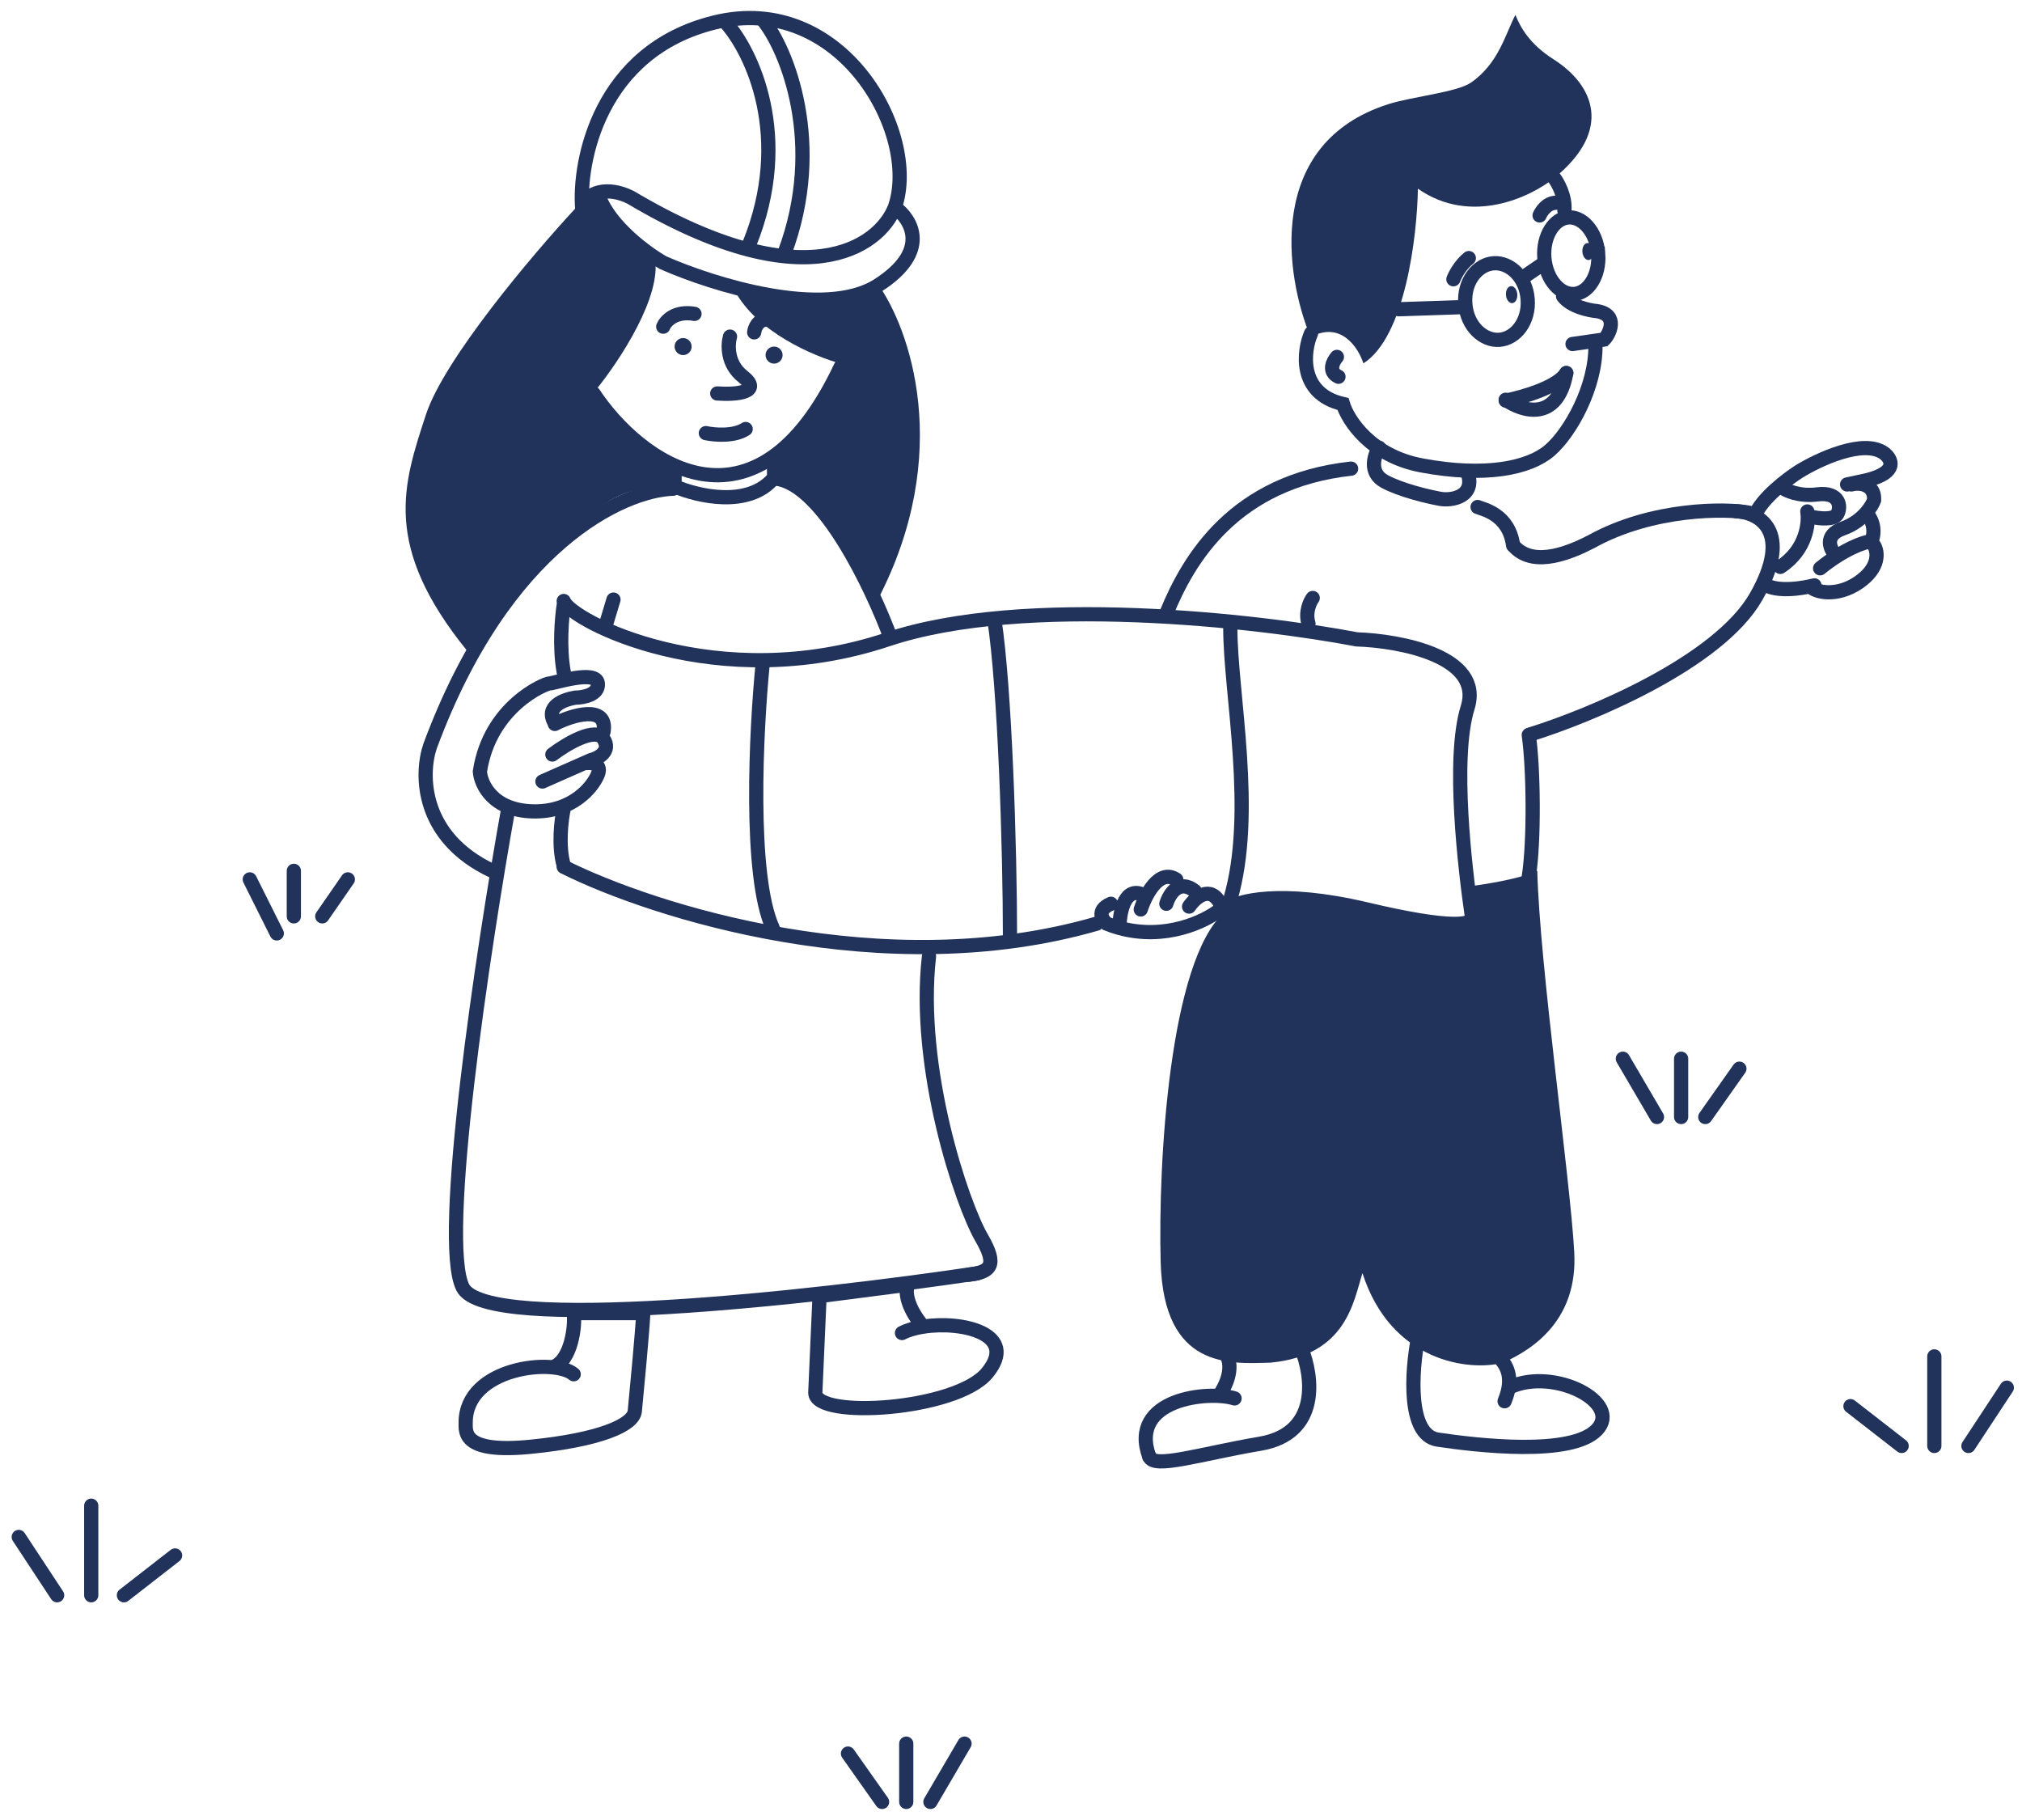 <?xml version="1.0" encoding="UTF-8" standalone="no"?>
<svg
   width="1000"
   height="900"
   viewBox="0 0 1000 900"
   fill="none"
   version="1.1"
   id="svg54"
   sodipodi:docname="oc-maintenance2.svg"
   inkscape:version="1.3.2 (091e20e, 2023-11-25, custom)"
   xmlns:inkscape="http://www.inkscape.org/namespaces/inkscape"
   xmlns:sodipodi="http://sodipodi.sourceforge.net/DTD/sodipodi-0.dtd"
   xmlns="http://www.w3.org/2000/svg"
   xmlns:svg="http://www.w3.org/2000/svg">
  <defs
     id="defs54" />
  <sodipodi:namedview
     id="namedview54"
     pagecolor="#ffffff"
     bordercolor="#666666"
     borderopacity="1.0"
     inkscape:showpageshadow="2"
     inkscape:pageopacity="0.0"
     inkscape:pagecheckerboard="0"
     inkscape:deskcolor="#d1d1d1"
     inkscape:zoom="0.85329658"
     inkscape:cx="493.38062"
     inkscape:cy="416.6195"
     inkscape:window-width="1920"
     inkscape:window-height="1137"
     inkscape:window-x="-8"
     inkscape:window-y="-8"
     inkscape:window-maximized="1"
     inkscape:current-layer="svg54" />
  <path
     d="m 284.422,103.198 c 8.435,-10.684 14.293,-4.452 16.167,0 4.498,7.31 17.338,18.978 23.195,23.898 3.936,19.119 -17.572,51.546 -28.819,65.369 0,16.869 24.836,32.801 37.253,38.659 v 11.246 c -33.176,-11.246 -81.301,48.265 -101.216,79.427 -42.173,-52.014 -31.63,-82.238 -20.384,-116.68 8.997,-27.553 52.952,-79.427 73.804,-101.919 z"
     fill="#21325b"
     id="path1"
     style="stroke-width:1.406" />
  <path
     d="m 434.138,140.451 c -14.62,13.496 -53.42,7.497 -70.992,2.812 10.684,20.806 39.597,33.036 52.717,36.55 -1.687,21.368 -21.79,40.768 -31.63,47.797 v 11.246 c 20.806,-0.562 41.939,38.191 49.905,57.637 37.675,-72.538 15.698,-134.252 0,-156.042 z"
     fill="#21325b"
     id="path2"
     style="stroke-width:1.406" />
  <path
     d="M 442.572,102.495 C 455.224,65.945 416.034,-4.369 353.305,11.119 296.371,25.177 286.062,80.003 287.936,103.198 289.623,94.763 300.588,91.952 311.834,97.575 397.868,148.745 434.84,122.176 442.572,102.495 Z m 0,0 c 8.2,5.857 17.994,21.79 -8.435,38.659 -26.429,16.869 -81.77,-0.469 -106.137,-11.246 -8.214,-4.686 -26.041,-17.713 -31.63,-32.333"
     stroke="#21325b"
     stroke-width="7.029"
     stroke-linecap="round"
     id="path3" />
  <path
     d="m 358.928,11.119 c 12.862,14.376 33.198,56.434 11.648,109.651"
     stroke="#21325b"
     stroke-width="7.029"
     stroke-linecap="round"
     id="path4" />
  <path
     d="M 377.203,9.714 C 389.207,24.246 408.187,71.193 388.074,124.988"
     stroke="#21325b"
     stroke-width="7.029"
     stroke-linecap="round"
     id="path5" />
  <path
     d="m 293.559,194.574 c 22.024,33.271 79.567,77.177 122.303,-13.355"
     stroke="#21325b"
     stroke-width="7.029"
     stroke-linecap="round"
     id="path6" />
  <circle
     cx="337.841"
     cy="171.379"
     r="4.217"
     fill="#21325b"
     id="circle6"
     style="stroke-width:1.406" />
  <circle
     cx="382.826"
     cy="175.596"
     r="4.217"
     fill="#21325b"
     id="circle7"
     style="stroke-width:1.406" />
  <path
     d="m 328.001,161.538 c 1.171,-2.812 5.904,-8.013 15.464,-6.326"
     stroke="#21325b"
     stroke-width="7.029"
     stroke-linecap="round"
     id="path7" />
  <path
     d="m 372.986,164.35 c 0.235,-2.109 1.828,-6.326 6.326,-6.326"
     stroke="#21325b"
     stroke-width="7.029"
     stroke-linecap="round"
     id="path8" />
  <path
     d="m 349.088,214.182 c 4.143,0.905 13.881,1.766 19.681,-2.036"
     stroke="#21325b"
     stroke-width="7.029"
     stroke-linecap="round"
     id="path9" />
  <path
     d="m 361.037,166.458 c -1.171,3.983 -1.546,13.496 6.326,19.681 9.84,7.732 -2.812,9.138 -12.652,8.435"
     stroke="#21325b"
     stroke-width="7.029"
     stroke-linecap="round"
     id="path10" />
  <path
     d="m 333.624,231.899 v 8.579 c 11.246,4.903 36.832,10.909 49.202,-4.289 v -8.579"
     stroke="#21325b"
     stroke-width="7.029"
     stroke-linecap="round"
     id="path11" />
  <path
     d="m 332.921,241.668 c -24.601,0.703 -83.082,27.132 -120.194,127.223 -4.685,13.59 -5.061,44.985 30.927,61.854 m 7.732,-30.927 c -12.417,69.352 -34.301,213.82 -22.493,236.874 11.809,23.055 174.552,4.92 254.447,-7.029"
     stroke="#21325b"
     stroke-width="7.029"
     stroke-linecap="round"
     id="path12" />
  <path
     d="m 479.123,630.367 c 11.246,-1.406 14.058,-4.92 6.326,-18.275 -9.766,-16.868 -32.333,-83.644 -26.007,-139.173 M 440.464,315.471 c -9.138,-24.836 -33.176,-75.35 -56.231,-78.724"
     stroke="#21325b"
     stroke-width="7.029"
     stroke-linecap="round"
     id="path13" />
  <path
     d="m 273.175,676.126 c 9.559,-2.812 11.481,-21.393 10.543,-26.782 h 34.442 c -0.562,10.122 -3.046,36.55 -4.217,48.5 -0.68,6.943 -17.572,14.198 -51.311,17.572 -33.739,3.374 -32.333,-7.029 -32.333,-11.949 0,-27.413 43.814,-32.098 53.42,-23.898"
     stroke="#21325b"
     stroke-width="7.029"
     stroke-linecap="round"
     id="path14" />
  <path
     d="m 446.087,659.185 c 2.807,-1.465 6.483,-2.526 10.543,-3.16 m 0,0 c 19.318,-3.014 47.313,3.673 31.63,22.841 -15.182,18.556 -85.05,23.11 -85.05,9.84 l 2.109,-47.797 43.579,-5.623 c -2.249,7.31 4.217,16.871 7.732,20.738 z"
     stroke="#21325b"
     stroke-width="7.029"
     stroke-linecap="round"
     id="path15" />
  <path
     d="m 290.045,377.326 c 6.748,-0.562 6.561,3.514 5.623,5.623 -2.577,6.326 -12.652,18.837 -32.333,18.275 -19.681,-0.562 -25.539,-13.355 -26.007,-19.681 4.92,-32.333 32.333,-43.579 34.442,-43.579 2.109,0 23.195,-7.029 23.898,0 0.562,5.623 -7.264,7.029 -11.246,7.029 -5.388,0.938 -15.109,4.217 -10.049,12.652 m -6.118,28.819 23.898,-10.543 c 3.749,-0.938 10.262,-4.358 6.326,-10.543 -3.936,-6.185 -18.51,2.577 -25.304,7.732 m 1.198,-15.119 c 8.201,-4.312 26.356,-9.85 24.106,3.873"
     stroke="#21325b"
     stroke-width="7.029"
     stroke-linecap="round"
     id="path16" />
  <path
     d="m 303.4,296.493 -4.217,14.058"
     stroke="#21325b"
     stroke-width="7.029"
     stroke-linecap="round"
     id="path17" />
  <path
     d="m 872.742,288.676 c 2.109,2.343 10.543,4.163 24.601,0.789 m -2.109,0.47 c 2.577,3.046 13.214,5.435 23.898,-1.875 10.684,-7.31 9.606,-15.229 7.732,-18.275 -0.318,-0.59 -0.787,-1.205 -1.406,-1.743 2.812,-7.016 -0.544,-12.54 -2.573,-14.423 m -14.96,21.087 c -2.824,-3.046 -6.084,-9.981 3.475,-13.355 5.176,-1.828 8.938,-4.836 11.485,-7.732 m 3.978,-6.326 c -0.537,1.504 -1.823,3.874 -3.978,6.326 m -55.065,1.406 c 3.374,-8.435 15.932,-18.04 21.79,-21.79 9.84,-6.091 32.052,-16.448 42.173,-9.138 3.749,2.812 7.31,9.419 -8.435,13.355 l -9.84,2.109 m -19.681,13.355 c 0.938,5.623 -0.422,18.978 -13.355,27.413 m 35.145,-40.768 c 4.217,-1.171 11.246,0 11.246,7.029"
     stroke="#21325b"
     stroke-width="7.029"
     stroke-linecap="round"
     id="path18" />
  <path
     d="m 925.459,267.675 c -3.514,0.235 -13.496,3.796 -25.304,13.355"
     stroke="#21325b"
     stroke-width="7.029"
     stroke-linecap="round"
     id="path19" />
  <path
     d="m 881.177,240.965 c 2.109,1.641 8.575,4.639 17.572,3.514 11.246,-1.406 11.949,6.326 9.84,9.84 -1.687,2.812 -8.669,2.109 -11.949,1.406"
     stroke="#21325b"
     stroke-width="7.029"
     stroke-linecap="round"
     id="path20" />
  <path
     d="m 603.534,449.724 c -7.51,6.008 -27.205,15.398 -49.905,9.159 m -4.217,-11.97 c -7.872,3.374 -3.749,8.435 -2.109,9.84 2.13,0.852 4.24,1.556 6.326,2.13 m 0,0 c 0,-6.801 2.109,-19.702 10.543,-16.89 m 0,7.732 c 2.343,-7.264 9.138,-20.384 17.572,-14.761 m -4.92,11.949 c 1.406,-4.685 6.185,-12.511 14.058,-6.326 m -2.812,7.732 c 3.046,-4.459 10.403,-10.982 15.464,-1.406"
     stroke="#21325b"
     stroke-width="7.029"
     stroke-linecap="round"
     id="path21" />
  <path
     d="m 607.049,671.134 c 1.171,2.109 2.249,8.435 -2.812,16.869 m 6.326,3.514 c -12.652,-3.983 -52.717,0 -42.173,28.819"
     stroke="#21325b"
     stroke-width="7.029"
     stroke-linecap="round"
     id="path22" />
  <path
     d="m 643.599,666.831 c 5.623,13.59 9.419,42.033 -20.384,47.094 -29.803,5.061 -52.717,12.652 -54.826,6.326"
     stroke="#21325b"
     stroke-width="7.029"
     stroke-linecap="round"
     id="path23" />
  <path
     d="m 701.236,661.997 c -3.046,15.698 -5.342,47.656 9.84,49.905 18.978,2.812 66.072,8.435 78.724,-4.92 12.652,-13.355 -21.087,-30.927 -42.876,-21.087 m -6.326,-15.464 c 4.452,4.217 8.435,10.543 3.514,22.493"
     stroke="#21325b"
     stroke-width="7.029"
     stroke-linecap="round"
     id="path24" />
  <path
     d="m 760.279,430.66 c -8.435,3.936 -26.475,6.794 -34.442,7.732 l 2.812,15.464 c -2.249,5.061 -21.555,2.109 -30.927,0 -65.228,-14.62 -88.564,-7.967 -92.079,-2.812 -27.413,23.898 -32.909,124.302 -31.63,172.911 1.406,53.42 34.442,50.373 54.123,49.905 37.956,-3.514 41.236,-30.459 45.688,-44.282 14.058,43.86 52.717,48.734 69.586,44.282 15.698,-7.029 37.014,-21.802 35.145,-54.826 -2.109,-37.253 -17.104,-141.516 -18.275,-188.375 z"
     fill="#21325b"
     id="path25"
     style="stroke-width:1.406" />
  <path
     d="m 649.222,295.705 c -1.406,1.874 -3.796,7.029 -2.109,12.652"
     stroke="#21325b"
     stroke-width="7.029"
     stroke-linecap="round"
     id="path26" />
  <path
     d="m 576.824,303.436 c 11.011,-27.178 33.739,-65.369 91.376,-71.695"
     stroke="#21325b"
     stroke-width="7.029"
     stroke-linecap="round"
     id="path27" />
  <path
     d="m 730.758,250.72 c 2.812,1.171 15.464,3.514 17.572,18.978"
     stroke="#21325b"
     stroke-width="7.029"
     stroke-linecap="round"
     id="path28" />
  <path
     d="m 858.684,252.828 c 11.011,0.468 28.397,9.559 9.84,42.173 -18.556,32.614 -82.238,59.043 -111.76,68.18"
     stroke="#21325b"
     stroke-width="7.029"
     stroke-linecap="round"
     id="path29" />
  <path
     d="m 756.062,363.437 c 2.343,16.167 2.812,52.295 0,70.289 m 108.948,-180.195 c -11.011,-2.109 -47.656,-2.557 -78.021,14.312 -9.138,4.687 -27.835,13.241 -37.956,2.557"
     stroke="#21325b"
     stroke-width="7.029"
     stroke-linecap="round"
     id="path30" />
  <path
     d="m 648.179,166.713 c 14.955,-8.172 23.628,5.244 26.096,12.973 20.693,-13.099 26.596,-63.041 26.959,-86.375 26.24,18.345 55.921,4.094 67.48,-5.325 C 797.693,64.374 788.424,42.121 768.261,29.292 756.529,21.828 751.932,13.568 749.467,7.354 744.713,16.235 741.269,31.422 727.392,40.907 720.508,45.613 698.339,47.794 686.789,51.452 c -61.149,19.368 -51.218,84.91 -38.61,115.26 z"
     fill="#21325b"
     id="path31"
     style="stroke-width:1.406" />
  <path
     d="m 648.411,164.805 c -3.776,8.542 -6.573,29.777 15.759,34.982 2.518,8.161 13.829,25.66 38.932,30.366 31.38,5.885 53.157,1.379 63.352,-7.437 10.195,-8.816 22.814,-31.408 22.599,-51.942"
     stroke="#21325b"
     stroke-width="7.029"
     stroke-linecap="round"
     id="path32" />
  <path
     d="m 777.707,170.113 15.611,-2.231 c 2.606,-2.536 7.455,-12.242 -3.564,-14.035 -4.004,-0.35 -12.951,-2.308 -16.718,-7.338"
     stroke="#21325b"
     stroke-width="7.029"
     stroke-linecap="round"
     id="path33" />
  <path
     d="m 768.392,87.649 c 2.009,2.544 5.882,9.407 5.3,16.504"
     stroke="#21325b"
     stroke-width="7.029"
     stroke-linecap="round"
     id="path34" />
  <path
     d="m 718.788,138.099 c 0.818,-2.136 3.492,-7.222 7.635,-10.473"
     stroke="#21325b"
     stroke-width="7.029"
     stroke-linecap="round"
     id="path35" />
  <ellipse
     cx="733.812"
     cy="204.055"
     rx="2.812"
     ry="4.217"
     transform="rotate(-4.512)"
     fill="#21325b"
     id="ellipse35"
     style="stroke-width:1.406" />
  <ellipse
     cx="773.174"
     cy="185.78"
     rx="2.812"
     ry="4.217"
     transform="rotate(-4.512)"
     fill="#21325b"
     id="ellipse36"
     style="stroke-width:1.406" />
  <path
     d="m 755.519,147.891 c 0.87,11.031 -5.944,19.507 -13.923,20.136 -7.979,0.63 -16.039,-6.672 -16.909,-17.703 -0.87,-11.03 5.944,-19.506 13.923,-20.136 7.979,-0.63 16.039,6.673 16.909,17.702 z"
     stroke="#21325b"
     stroke-width="7.029"
     id="path36" />
  <path
     d="m 790.408,125.396 c 0.434,5.507 -0.86,10.491 -3.139,14.087 -2.277,3.595 -5.387,5.623 -8.681,5.883 -3.295,0.26 -6.683,-1.255 -9.497,-4.449 -2.814,-3.194 -4.875,-7.913 -5.31,-13.42 -0.434,-5.507 0.862,-10.491 3.139,-14.087 2.279,-3.595 5.387,-5.623 8.682,-5.883 3.294,-0.26 6.682,1.256 9.496,4.449 2.814,3.194 4.875,7.913 5.31,13.42 z"
     stroke="#21325b"
     stroke-width="7.029"
     id="path37" />
  <path
     d="m 753.933,136.735 9.368,-6.38"
     stroke="#21325b"
     stroke-width="7.029"
     stroke-linecap="round"
     id="path38" />
  <path
     d="m 761.422,106.531 c 0.862,-2.061 3.663,-6.197 7.967,-6.255"
     stroke="#21325b"
     stroke-width="7.029"
     stroke-linecap="round"
     id="path39" />
  <path
     d="m 691.754,152.923 30.941,-1.032"
     stroke="#21325b"
     stroke-width="7.029"
     stroke-linecap="round"
     id="path40" />
  <path
     d="m 661.18,176.489 c -1.953,2.225 -4.531,7.303 0.775,9.81"
     stroke="#21325b"
     stroke-width="7.029"
     stroke-linecap="round"
     id="path41" />
  <path
     d="m 744.675,198.102 c 8.215,-1.618 25.708,-6.614 29.946,-13.645"
     stroke="#21325b"
     stroke-width="7.029"
     stroke-linecap="round"
     id="path42" />
  <path
     d="m 744.641,197.679 c 8.155,5.778 25.567,11.221 29.98,-13.221"
     stroke="#21325b"
     stroke-width="7.029"
     stroke-linecap="round"
     id="path43" />
  <path
     d="m 682.033,221.378 c -2.412,3.755 -5.244,12.35 2.73,16.689 7.972,4.338 21.433,7.508 27.167,8.55 6.104,1.244 18.142,-1.085 13.798,-13.162"
     stroke="#21325b"
     stroke-width="7.029"
     stroke-linecap="round"
     id="path44" />
  <path
     d="m 278.798,428.637 c 44.047,22.024 158.432,58.481 263.584,28.116 m 63.963,-7.029 c 5.388,-4.217 26.85,-10.122 69.586,0 42.736,10.122 53.185,7.732 52.014,3.514 -3.28,-22.727 -9.981,-78.021 -2.109,-103.325 7.872,-25.304 -33.271,-33.036 -54.826,-33.739 -49.202,-9.372 -164.477,-22.493 -231.954,0 -84.347,28.116 -156.745,-9.138 -160.259,-18.978"
     stroke="#21325b"
     stroke-width="7.029"
     stroke-linecap="round"
     id="path45" />
  <path
     d="m 278.798,299.305 c -0.938,5.858 -2.249,20.665 0,33.036 m 0,67.478 c -1.171,5.388 -2.812,18.556 0,28.116"
     stroke="#21325b"
     stroke-width="7.029"
     stroke-linecap="round"
     id="path46" />
  <path
     d="m 377.203,328.123 c -3.28,32.801 -6.888,104.871 4.92,130.738 M 491.775,306.334 c 5.155,33.739 7.732,111.76 7.732,158.151 M 608.455,310.551 c 0,32.333 12.652,91.376 0,134.252"
     stroke="#21325b"
     stroke-width="7.029"
     stroke-linecap="round"
     id="path47" />
  <path
     d="m 123.532,434.861 13.355,26.71 m 8.435,-8.435 v -22.493 m 14.058,22.493 12.652,-18.275"
     stroke="#21325b"
     stroke-width="7.029"
     stroke-linecap="round"
     id="path48" />
  <path
     d="m 419.377,867.155 16.869,23.898 m 11.949,0 V 862.235 m 11.949,28.819 16.869,-28.819"
     stroke="#21325b"
     stroke-width="7.029"
     stroke-linecap="round"
     id="path49" />
  <path
     d="m 915.171,695.348 25.304,19.681 m 16.167,0 V 670.747 m 16.869,44.282 18.978,-28.819"
     stroke="#21325b"
     stroke-width="7.029"
     stroke-linecap="round"
     id="path50" />
  <path
     d="m 86.591,769.179 -25.304,19.681 m -16.167,0 V 744.578 M 28.251,788.86 9.273,760.042"
     stroke="#21325b"
     stroke-width="7.029"
     stroke-linecap="round"
     id="path51" />
  <path
     d="m 860.234,528.469 -16.869,23.898 m -11.949,0 v -28.819 m -11.949,28.819 -16.869,-28.819"
     stroke="#21325b"
     stroke-width="7.029"
     stroke-linecap="round"
     id="path52" />
</svg>
